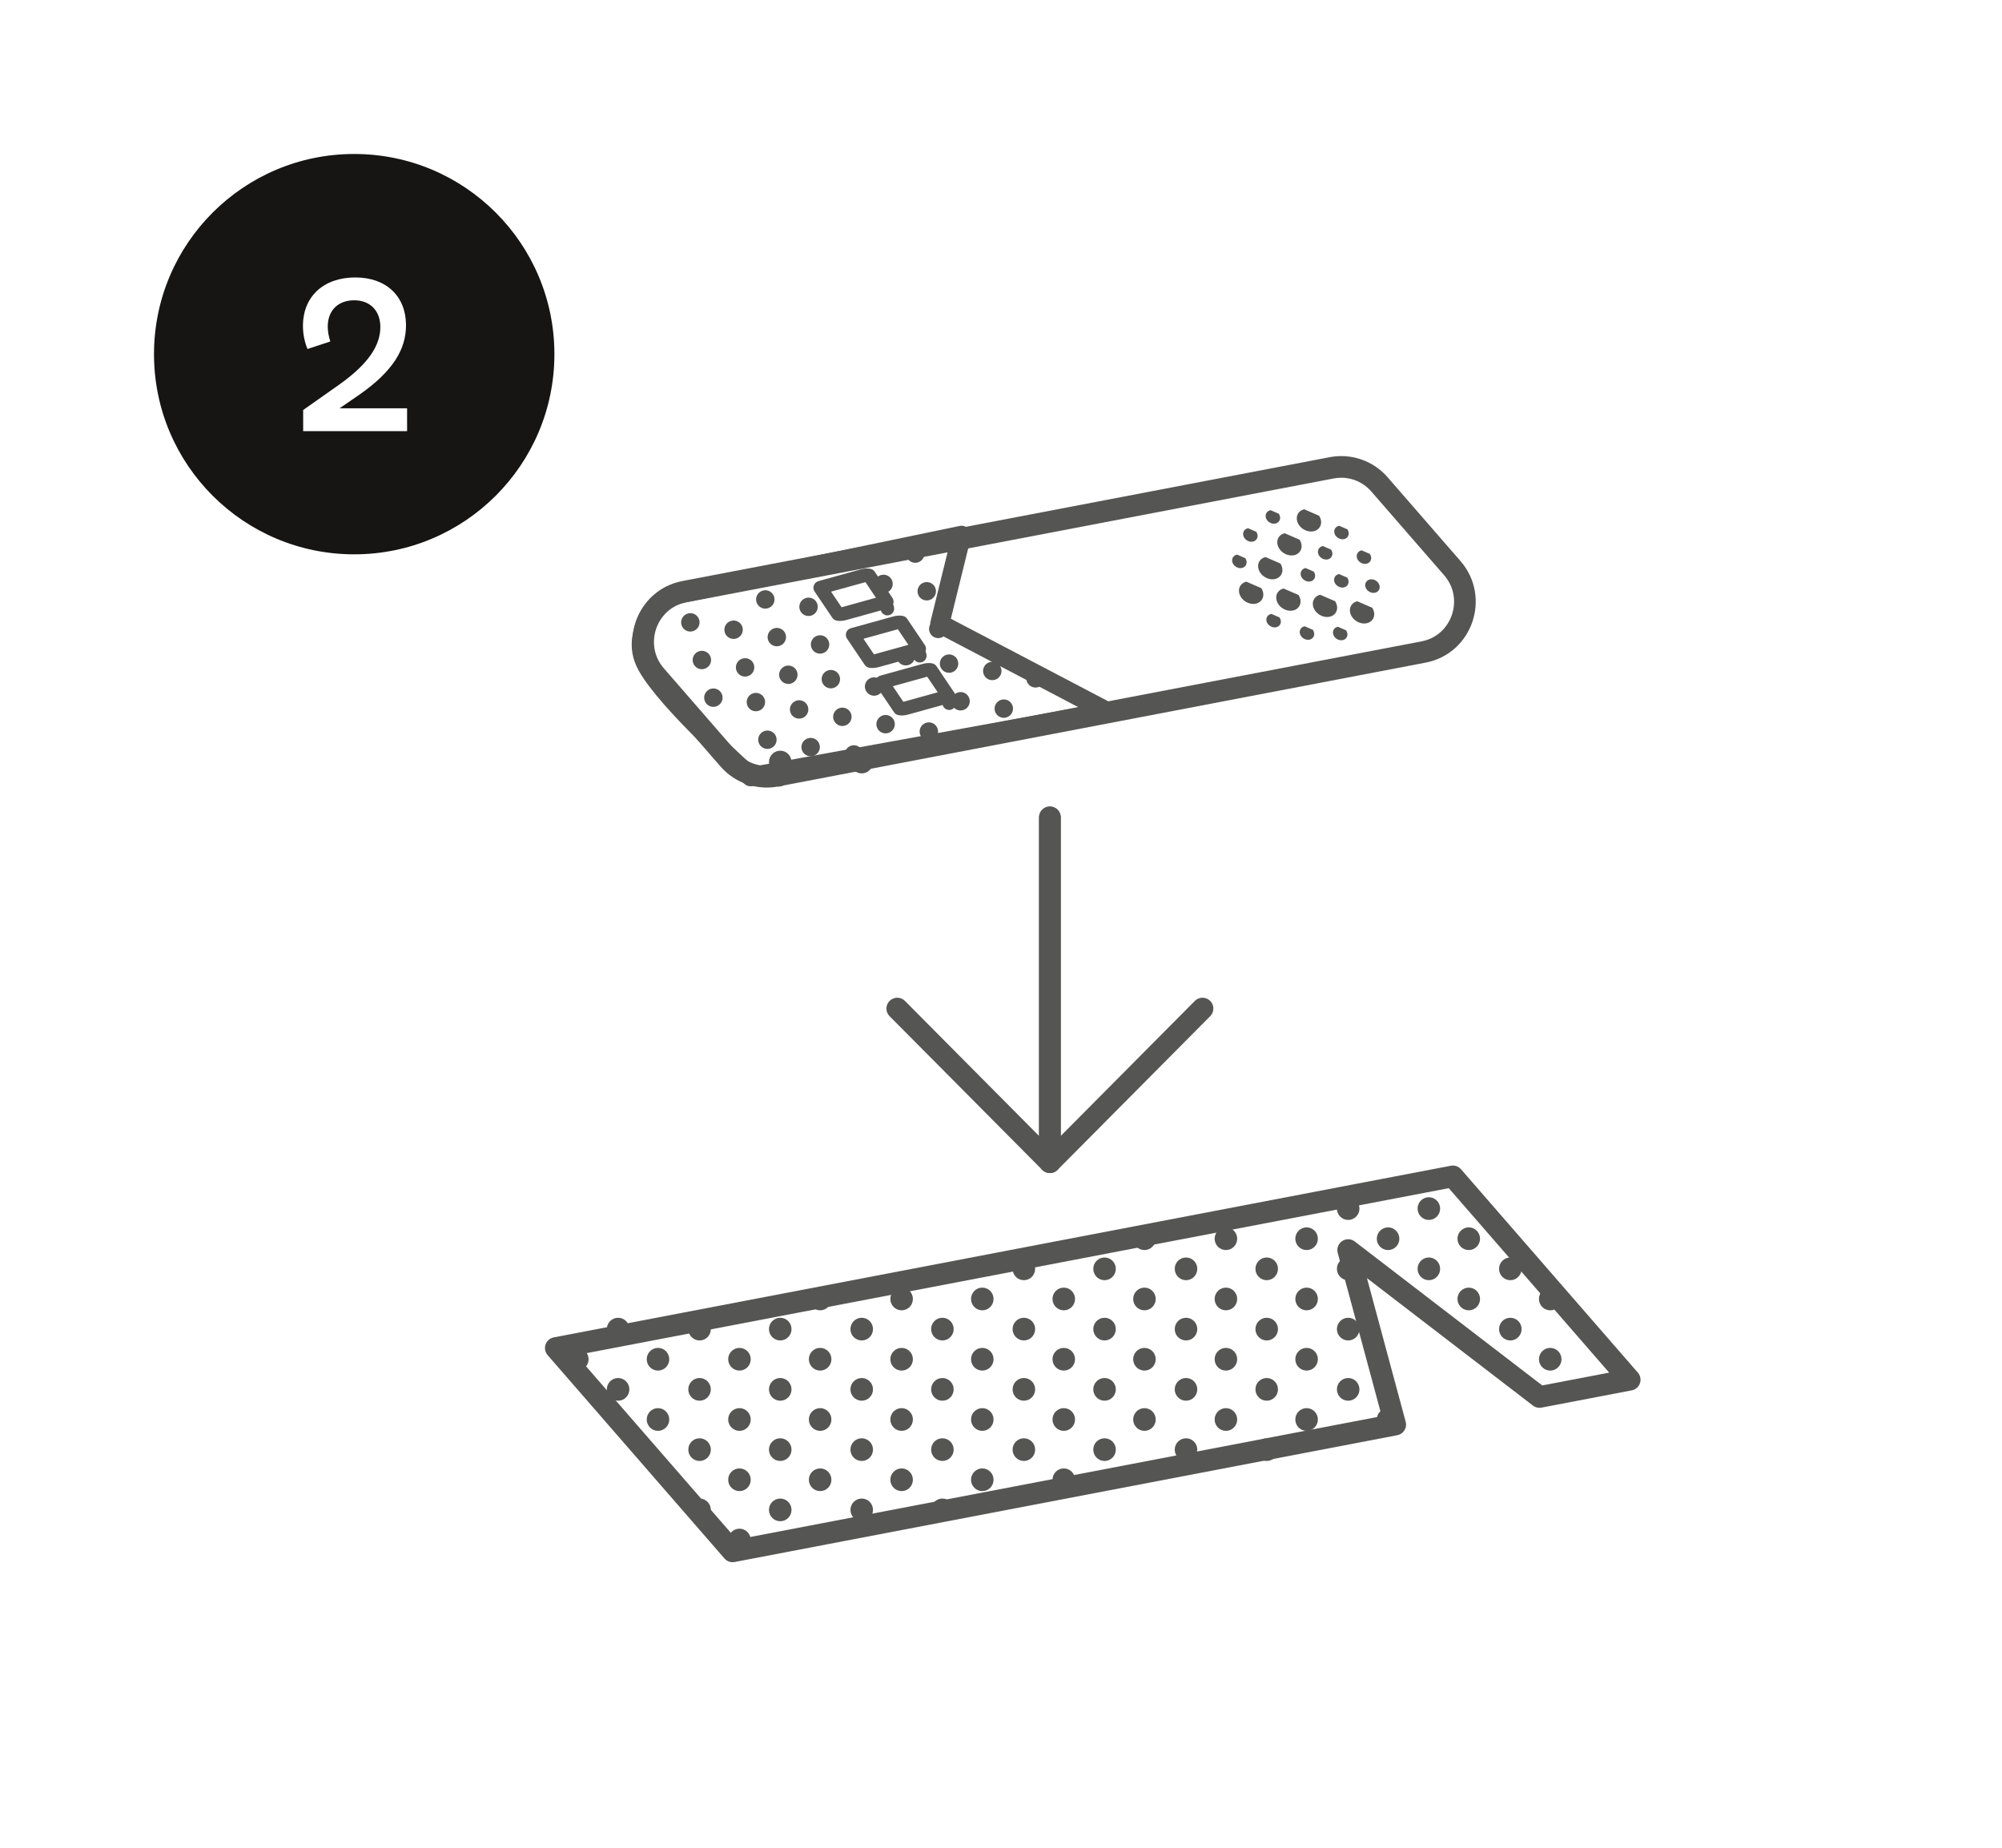 <svg width="130" height="120" viewBox="0 0 130 120" fill="none" xmlns="http://www.w3.org/2000/svg">
<g filter="url(#filter0_b_419_3824)">
<rect width="130" height="120" rx="22" fill="white"/>
</g>
<path fill-rule="evenodd" clip-rule="evenodd" d="M92.442 42.343L50.406 50.386C49.258 50.606 48.081 50.197 47.312 49.312L42.581 43.87C40.902 41.94 41.941 38.904 44.445 38.425L86.48 30.381C87.627 30.162 88.805 30.57 89.574 31.455L94.305 36.897C95.984 38.827 94.945 41.863 92.442 42.343Z" stroke="#555553" stroke-width="1.406"/>
<path fill-rule="evenodd" clip-rule="evenodd" d="M51.397 49.49C51.397 49.897 51.07 50.227 50.665 50.227C50.261 50.227 49.933 49.897 49.933 49.49C49.933 49.083 50.261 48.753 50.665 48.753C51.07 48.753 51.397 49.083 51.397 49.49Z" fill="#555553"/>
<path fill-rule="evenodd" clip-rule="evenodd" d="M56.688 49.49C56.688 49.897 56.36 50.227 55.956 50.227C55.551 50.227 55.224 49.897 55.224 49.49C55.224 49.083 55.551 48.753 55.956 48.753C56.36 48.753 56.688 49.083 56.688 49.49Z" fill="#555553"/>
<path fill-rule="evenodd" clip-rule="evenodd" d="M48.749 50.445C48.749 50.445 43.316 45.638 41.995 43.21C40.675 40.783 43.459 38.706 43.459 38.706L62.44 34.765L61.026 40.506L71.935 46.23L48.749 50.445Z" stroke="#555553" stroke-width="1.241" stroke-linecap="round" stroke-linejoin="round"/>
<path fill-rule="evenodd" clip-rule="evenodd" d="M57.545 38.492C57.229 38.588 56.894 38.411 56.798 38.095C56.701 37.78 56.88 37.446 57.196 37.349C57.512 37.252 57.847 37.43 57.943 37.745C58.04 38.061 57.862 38.395 57.545 38.492Z" fill="#555553"/>
<path fill-rule="evenodd" clip-rule="evenodd" d="M52.678 39.98C52.361 40.077 52.027 39.899 51.93 39.584C51.834 39.268 52.012 38.934 52.328 38.837C52.645 38.74 52.979 38.918 53.076 39.233C53.172 39.549 52.994 39.883 52.678 39.98Z" fill="#555553"/>
<path fill-rule="evenodd" clip-rule="evenodd" d="M53.425 42.425C53.109 42.522 52.774 42.345 52.678 42.029C52.581 41.713 52.76 41.379 53.076 41.282C53.392 41.186 53.727 41.363 53.823 41.679C53.92 41.994 53.742 42.329 53.425 42.425Z" fill="#555553"/>
<path fill-rule="evenodd" clip-rule="evenodd" d="M49.87 39.501C49.554 39.598 49.219 39.421 49.123 39.105C49.026 38.789 49.205 38.455 49.521 38.358C49.837 38.262 50.172 38.439 50.268 38.755C50.365 39.07 50.186 39.405 49.87 39.501Z" fill="#555553"/>
<path fill-rule="evenodd" clip-rule="evenodd" d="M50.618 41.947C50.301 42.043 49.967 41.866 49.87 41.55C49.774 41.235 49.952 40.901 50.268 40.804C50.585 40.707 50.919 40.885 51.016 41.2C51.112 41.516 50.934 41.85 50.618 41.947Z" fill="#555553"/>
<path fill-rule="evenodd" clip-rule="evenodd" d="M51.365 44.392C51.049 44.489 50.714 44.311 50.618 43.996C50.521 43.68 50.7 43.346 51.016 43.249C51.332 43.153 51.667 43.33 51.763 43.645C51.86 43.961 51.682 44.295 51.365 44.392Z" fill="#555553"/>
<path fill-rule="evenodd" clip-rule="evenodd" d="M47.81 41.468C47.494 41.565 47.159 41.387 47.063 41.072C46.966 40.756 47.145 40.422 47.461 40.325C47.777 40.229 48.112 40.406 48.208 40.721C48.305 41.037 48.126 41.371 47.81 41.468Z" fill="#555553"/>
<path fill-rule="evenodd" clip-rule="evenodd" d="M48.558 43.913C48.242 44.01 47.907 43.833 47.81 43.517C47.714 43.202 47.892 42.867 48.208 42.771C48.525 42.674 48.859 42.851 48.956 43.167C49.052 43.483 48.874 43.817 48.558 43.913Z" fill="#555553"/>
<path fill-rule="evenodd" clip-rule="evenodd" d="M45.002 40.989C44.686 41.086 44.352 40.909 44.255 40.593C44.158 40.278 44.337 39.943 44.653 39.847C44.969 39.75 45.304 39.927 45.401 40.243C45.497 40.559 45.319 40.893 45.002 40.989Z" fill="#555553"/>
<path fill-rule="evenodd" clip-rule="evenodd" d="M45.75 43.435C45.434 43.532 45.099 43.354 45.003 43.039C44.906 42.723 45.084 42.389 45.401 42.292C45.717 42.195 46.052 42.373 46.148 42.688C46.245 43.004 46.066 43.338 45.75 43.435Z" fill="#555553"/>
<path fill-rule="evenodd" clip-rule="evenodd" d="M46.498 45.88C46.181 45.977 45.847 45.8 45.75 45.484C45.654 45.168 45.832 44.834 46.148 44.737C46.465 44.641 46.799 44.818 46.896 45.134C46.992 45.449 46.814 45.784 46.498 45.88Z" fill="#555553"/>
<path fill-rule="evenodd" clip-rule="evenodd" d="M59.605 36.525C59.289 36.621 58.954 36.444 58.858 36.129C58.761 35.813 58.94 35.479 59.256 35.382C59.572 35.285 59.907 35.463 60.003 35.778C60.1 36.094 59.922 36.428 59.605 36.525Z" fill="#555553"/>
<path fill-rule="evenodd" clip-rule="evenodd" d="M60.353 38.97C60.037 39.067 59.702 38.89 59.606 38.574C59.509 38.258 59.688 37.924 60.004 37.828C60.32 37.731 60.655 37.908 60.751 38.224C60.848 38.539 60.669 38.874 60.353 38.97Z" fill="#555553"/>
<path fill-rule="evenodd" clip-rule="evenodd" d="M61.101 41.416C60.785 41.512 60.45 41.335 60.353 41.019C60.257 40.704 60.435 40.37 60.751 40.273C61.068 40.176 61.402 40.354 61.499 40.669C61.595 40.985 61.417 41.319 61.101 41.416Z" fill="#555553"/>
<path fill-rule="evenodd" clip-rule="evenodd" d="M61.802 43.669C61.485 43.765 61.151 43.588 61.054 43.272C60.958 42.957 61.136 42.623 61.452 42.526C61.768 42.429 62.103 42.606 62.2 42.922C62.296 43.238 62.118 43.572 61.802 43.669Z" fill="#555553"/>
<path fill-rule="evenodd" clip-rule="evenodd" d="M62.549 46.114C62.233 46.211 61.898 46.033 61.802 45.718C61.705 45.402 61.884 45.068 62.2 44.971C62.516 44.874 62.851 45.052 62.947 45.367C63.044 45.683 62.865 46.017 62.549 46.114Z" fill="#555553"/>
<path fill-rule="evenodd" clip-rule="evenodd" d="M58.994 43.19C58.678 43.287 58.343 43.109 58.246 42.794C58.15 42.478 58.328 42.144 58.645 42.047C58.961 41.95 59.295 42.128 59.392 42.443C59.488 42.759 59.31 43.093 58.994 43.19Z" fill="#555553"/>
<path fill-rule="evenodd" clip-rule="evenodd" d="M60.489 48.081C60.173 48.177 59.838 48 59.742 47.684C59.645 47.369 59.824 47.035 60.14 46.938C60.456 46.841 60.791 47.019 60.887 47.334C60.984 47.65 60.805 47.984 60.489 48.081Z" fill="#555553"/>
<path fill-rule="evenodd" clip-rule="evenodd" d="M56.934 45.157C56.618 45.253 56.283 45.076 56.186 44.76C56.09 44.445 56.268 44.111 56.584 44.014C56.901 43.917 57.235 44.095 57.332 44.41C57.428 44.726 57.25 45.06 56.934 45.157Z" fill="#555553"/>
<path fill-rule="evenodd" clip-rule="evenodd" d="M57.681 47.602C57.365 47.699 57.031 47.522 56.934 47.206C56.837 46.89 57.016 46.556 57.332 46.459C57.648 46.363 57.983 46.54 58.08 46.856C58.176 47.171 57.998 47.505 57.681 47.602Z" fill="#555553"/>
<path fill-rule="evenodd" clip-rule="evenodd" d="M54.126 44.678C53.81 44.775 53.475 44.597 53.379 44.282C53.282 43.966 53.461 43.632 53.777 43.535C54.093 43.439 54.428 43.616 54.524 43.932C54.621 44.247 54.443 44.581 54.126 44.678Z" fill="#555553"/>
<path fill-rule="evenodd" clip-rule="evenodd" d="M54.874 47.123C54.558 47.22 54.223 47.043 54.126 46.727C54.03 46.412 54.208 46.078 54.525 45.981C54.841 45.884 55.175 46.062 55.272 46.377C55.368 46.693 55.19 47.027 54.874 47.123Z" fill="#555553"/>
<path fill-rule="evenodd" clip-rule="evenodd" d="M52.066 46.645C51.75 46.742 51.415 46.564 51.319 46.249C51.222 45.933 51.401 45.599 51.717 45.502C52.033 45.406 52.368 45.583 52.464 45.898C52.561 46.214 52.383 46.548 52.066 46.645Z" fill="#555553"/>
<path fill-rule="evenodd" clip-rule="evenodd" d="M52.814 49.09C52.498 49.187 52.163 49.01 52.066 48.694C51.97 48.379 52.148 48.044 52.465 47.948C52.781 47.851 53.115 48.028 53.212 48.344C53.308 48.66 53.13 48.994 52.814 49.09Z" fill="#555553"/>
<path fill-rule="evenodd" clip-rule="evenodd" d="M49.259 46.166C48.942 46.263 48.608 46.086 48.511 45.77C48.415 45.455 48.593 45.12 48.909 45.024C49.225 44.927 49.56 45.104 49.657 45.42C49.753 45.736 49.575 46.07 49.259 46.166Z" fill="#555553"/>
<path fill-rule="evenodd" clip-rule="evenodd" d="M50.006 48.612C49.69 48.708 49.355 48.531 49.259 48.215C49.162 47.9 49.341 47.566 49.657 47.469C49.973 47.372 50.308 47.55 50.404 47.865C50.501 48.181 50.322 48.515 50.006 48.612Z" fill="#555553"/>
<path fill-rule="evenodd" clip-rule="evenodd" d="M67.417 44.626C67.101 44.722 66.766 44.545 66.669 44.23C66.573 43.914 66.751 43.58 67.067 43.483C67.384 43.386 67.718 43.564 67.815 43.879C67.911 44.195 67.733 44.529 67.417 44.626Z" fill="#555553"/>
<path fill-rule="evenodd" clip-rule="evenodd" d="M64.609 44.147C64.293 44.244 63.958 44.066 63.862 43.751C63.765 43.435 63.944 43.101 64.26 43.004C64.576 42.908 64.911 43.085 65.007 43.401C65.104 43.716 64.925 44.05 64.609 44.147Z" fill="#555553"/>
<path fill-rule="evenodd" clip-rule="evenodd" d="M65.357 46.593C65.041 46.689 64.706 46.512 64.609 46.196C64.513 45.881 64.691 45.547 65.007 45.45C65.324 45.353 65.658 45.531 65.755 45.846C65.851 46.162 65.673 46.496 65.357 46.593Z" fill="#555553"/>
<path fill-rule="evenodd" clip-rule="evenodd" d="M88.728 36.458C88.882 36.409 88.935 36.245 88.847 36.092L88.407 35.901C88.254 35.95 88.201 36.114 88.29 36.267C88.378 36.421 88.575 36.506 88.728 36.458ZM89.398 37.975C89.486 38.127 89.436 38.289 89.285 38.34C89.211 38.364 89.125 38.359 89.042 38.324C88.958 38.289 88.888 38.23 88.844 38.156C88.8 38.082 88.787 38.003 88.808 37.933C88.829 37.863 88.881 37.811 88.955 37.787C89.028 37.762 89.115 37.768 89.198 37.802C89.281 37.837 89.352 37.897 89.396 37.971L89.398 37.975ZM87.387 34.494C87.476 34.647 87.423 34.812 87.269 34.86C87.115 34.908 86.918 34.823 86.83 34.67C86.742 34.517 86.794 34.352 86.948 34.304L87.387 34.494ZM86.328 35.811C86.416 35.965 86.363 36.129 86.21 36.177C86.056 36.225 85.859 36.14 85.771 35.987C85.682 35.834 85.735 35.669 85.889 35.621L86.328 35.811ZM87.26 37.995C87.413 37.947 87.466 37.783 87.378 37.63L86.939 37.439C86.785 37.488 86.732 37.652 86.82 37.805C86.909 37.958 87.106 38.044 87.26 37.995ZM85.205 37.24C85.294 37.393 85.241 37.557 85.087 37.606C84.934 37.654 84.737 37.569 84.648 37.416C84.56 37.262 84.613 37.098 84.766 37.05L85.205 37.24ZM82.815 33.847C82.968 33.799 83.021 33.635 82.933 33.482L82.494 33.291C82.34 33.34 82.287 33.504 82.376 33.657C82.464 33.81 82.661 33.896 82.815 33.847ZM82.98 40.217C83.069 40.37 83.016 40.534 82.862 40.583C82.709 40.631 82.512 40.546 82.423 40.393C82.335 40.239 82.388 40.075 82.541 40.027L82.98 40.217ZM85.029 41.388C85.183 41.339 85.236 41.175 85.147 41.022L84.708 40.832C84.555 40.88 84.502 41.044 84.59 41.198C84.679 41.351 84.876 41.436 85.029 41.388ZM87.304 41.053C87.392 41.206 87.34 41.37 87.186 41.419C87.032 41.467 86.835 41.382 86.747 41.229C86.658 41.075 86.712 40.911 86.865 40.863L87.304 41.053ZM80.639 36.733C80.793 36.684 80.846 36.52 80.758 36.367L80.319 36.177C80.165 36.225 80.112 36.389 80.201 36.543C80.289 36.696 80.486 36.781 80.639 36.733ZM81.471 34.654C81.559 34.807 81.506 34.971 81.353 35.02C81.199 35.068 81.002 34.983 80.913 34.83C80.825 34.676 80.878 34.512 81.032 34.464L81.471 34.654ZM84.05 35.897C84.356 35.801 84.462 35.474 84.285 35.168L83.41 34.789C83.103 34.885 82.998 35.213 83.174 35.518C83.351 35.824 83.743 35.994 84.05 35.897ZM84.216 38.759C84.392 39.064 84.287 39.392 83.981 39.488C83.674 39.585 83.282 39.414 83.105 39.109C82.929 38.803 83.034 38.476 83.341 38.379L84.216 38.759ZM85.317 34.343C85.623 34.246 85.728 33.919 85.552 33.613L84.677 33.234C84.37 33.33 84.265 33.658 84.441 33.963C84.618 34.269 85.01 34.439 85.317 34.343ZM81.798 38.315C81.974 38.62 81.869 38.947 81.562 39.044C81.256 39.141 80.863 38.97 80.687 38.665C80.51 38.359 80.616 38.032 80.922 37.935L81.798 38.315ZM82.804 37.446C83.111 37.349 83.216 37.022 83.04 36.716L82.164 36.337C81.858 36.433 81.752 36.761 81.929 37.066C82.105 37.372 82.498 37.542 82.804 37.446ZM86.593 39.165C86.769 39.47 86.663 39.797 86.357 39.894C86.051 39.991 85.658 39.821 85.482 39.515C85.305 39.209 85.411 38.882 85.717 38.785L86.593 39.165ZM88.765 40.316C89.072 40.219 89.177 39.892 89.001 39.586L88.125 39.207C87.819 39.304 87.713 39.631 87.89 39.937C88.066 40.242 88.459 40.412 88.765 40.316Z" fill="#555553"/>
<path d="M88.847 36.092L88.976 36.017L88.952 35.974L88.906 35.954L88.847 36.092ZM88.407 35.901L88.467 35.764L88.416 35.742L88.362 35.758L88.407 35.901ZM89.285 38.34L89.333 38.482L89.333 38.482L89.285 38.34ZM89.398 37.975L89.528 37.901L89.527 37.898L89.398 37.975ZM89.042 38.324L89.1 38.186L89.099 38.186L89.042 38.324ZM88.844 38.156L88.715 38.232L88.715 38.233L88.844 38.156ZM88.808 37.933L88.665 37.89L88.665 37.89L88.808 37.933ZM88.955 37.787L88.907 37.644L88.907 37.645L88.955 37.787ZM89.198 37.802L89.256 37.664L89.256 37.664L89.198 37.802ZM89.396 37.971L89.267 38.048L89.267 38.048L89.396 37.971ZM87.269 34.86L87.224 34.717L87.224 34.717L87.269 34.86ZM87.387 34.494L87.517 34.419L87.492 34.376L87.447 34.356L87.387 34.494ZM86.948 34.304L87.008 34.166L86.956 34.144L86.903 34.161L86.948 34.304ZM86.21 36.177L86.255 36.32L86.255 36.32L86.21 36.177ZM86.328 35.811L86.458 35.736L86.433 35.693L86.387 35.674L86.328 35.811ZM85.889 35.621L85.948 35.483L85.897 35.461L85.844 35.478L85.889 35.621ZM87.378 37.63L87.507 37.554L87.483 37.511L87.437 37.492L87.378 37.63ZM86.939 37.439L86.998 37.302L86.947 37.279L86.894 37.296L86.939 37.439ZM85.087 37.606L85.132 37.749L85.087 37.606ZM85.205 37.24L85.335 37.165L85.311 37.122L85.265 37.102L85.205 37.24ZM84.766 37.05L84.826 36.912L84.775 36.89L84.721 36.907L84.766 37.05ZM82.933 33.482L83.062 33.407L83.038 33.364L82.992 33.344L82.933 33.482ZM82.815 33.847L82.86 33.99L82.86 33.99L82.815 33.847ZM82.494 33.291L82.553 33.154L82.502 33.132L82.448 33.148L82.494 33.291ZM82.862 40.583L82.817 40.44L82.862 40.583ZM82.98 40.217L83.11 40.142L83.085 40.099L83.04 40.079L82.98 40.217ZM82.541 40.027L82.601 39.889L82.55 39.867L82.496 39.884L82.541 40.027ZM85.147 41.022L85.277 40.947L85.252 40.904L85.207 40.884L85.147 41.022ZM85.029 41.388L85.074 41.531L85.074 41.531L85.029 41.388ZM84.708 40.832L84.768 40.694L84.716 40.672L84.663 40.689L84.708 40.832ZM87.186 41.419L87.141 41.276L87.186 41.419ZM87.304 41.053L87.434 40.978L87.409 40.935L87.364 40.915L87.304 41.053ZM86.865 40.863L86.925 40.725L86.873 40.703L86.82 40.72L86.865 40.863ZM80.758 36.367L80.888 36.292L80.863 36.249L80.817 36.23L80.758 36.367ZM80.639 36.733L80.685 36.876L80.639 36.733ZM80.319 36.177L80.378 36.039L80.327 36.017L80.273 36.034L80.319 36.177ZM81.353 35.02L81.307 34.877L81.307 34.877L81.353 35.02ZM81.471 34.654L81.6 34.579L81.576 34.536L81.53 34.516L81.471 34.654ZM81.032 34.464L81.091 34.326L81.04 34.304L80.987 34.321L81.032 34.464ZM84.285 35.168L84.415 35.093L84.39 35.05L84.345 35.03L84.285 35.168ZM84.05 35.897L84.095 36.041L84.05 35.897ZM83.41 34.789L83.469 34.651L83.418 34.629L83.365 34.646L83.41 34.789ZM83.174 35.518L83.304 35.443L83.304 35.443L83.174 35.518ZM83.981 39.488L83.935 39.345L83.981 39.488ZM84.216 38.759L84.346 38.684L84.321 38.641L84.276 38.621L84.216 38.759ZM83.341 38.379L83.4 38.242L83.349 38.22L83.295 38.236L83.341 38.379ZM85.552 33.613L85.682 33.538L85.657 33.495L85.612 33.475L85.552 33.613ZM85.317 34.343L85.362 34.486L85.317 34.343ZM84.677 33.234L84.736 33.096L84.685 33.074L84.631 33.091L84.677 33.234ZM81.562 39.044L81.608 39.187L81.608 39.187L81.562 39.044ZM81.798 38.315L81.928 38.239L81.903 38.197L81.857 38.177L81.798 38.315ZM80.922 37.935L80.982 37.798L80.93 37.775L80.877 37.792L80.922 37.935ZM83.04 36.716L83.17 36.641L83.145 36.598L83.099 36.578L83.04 36.716ZM82.804 37.446L82.849 37.589L82.804 37.446ZM82.164 36.337L82.224 36.199L82.172 36.177L82.119 36.194L82.164 36.337ZM86.357 39.894L86.402 40.037L86.357 39.894ZM86.593 39.165L86.722 39.09L86.698 39.047L86.652 39.027L86.593 39.165ZM85.717 38.785L85.777 38.648L85.725 38.626L85.672 38.642L85.717 38.785ZM89.001 39.586L89.131 39.511L89.106 39.468L89.06 39.449L89.001 39.586ZM88.765 40.316L88.81 40.459L88.81 40.459L88.765 40.316ZM88.125 39.207L88.185 39.07L88.133 39.047L88.08 39.064L88.125 39.207ZM88.717 36.167C88.743 36.212 88.742 36.248 88.736 36.268C88.73 36.286 88.716 36.304 88.683 36.314L88.774 36.6C88.895 36.562 88.984 36.474 89.021 36.36C89.057 36.248 89.039 36.124 88.976 36.017L88.717 36.167ZM88.348 36.039L88.787 36.229L88.906 35.954L88.467 35.764L88.348 36.039ZM88.419 36.192C88.393 36.147 88.394 36.111 88.4 36.091C88.406 36.073 88.42 36.055 88.453 36.045L88.362 35.758C88.241 35.797 88.152 35.885 88.115 35.999C88.079 36.111 88.097 36.234 88.16 36.342L88.419 36.192ZM88.683 36.314C88.606 36.339 88.478 36.293 88.419 36.192L88.16 36.342C88.278 36.548 88.544 36.673 88.774 36.6L88.683 36.314ZM89.333 38.482C89.452 38.442 89.539 38.353 89.574 38.24C89.609 38.128 89.59 38.007 89.528 37.901L89.269 38.05C89.294 38.095 89.294 38.13 89.288 38.151C89.282 38.169 89.268 38.187 89.237 38.197L89.333 38.482ZM88.984 38.462C89.095 38.509 89.219 38.52 89.333 38.482L89.237 38.197C89.204 38.209 89.155 38.209 89.1 38.186L88.984 38.462ZM88.715 38.233C88.777 38.335 88.873 38.416 88.984 38.462L89.099 38.186C89.044 38.163 89 38.124 88.973 38.079L88.715 38.233ZM88.665 37.89C88.629 38.008 88.654 38.13 88.715 38.232L88.973 38.079C88.946 38.034 88.945 37.998 88.952 37.976L88.665 37.89ZM88.907 37.645C88.791 37.684 88.701 37.77 88.665 37.89L88.952 37.976C88.958 37.957 88.972 37.939 89.003 37.929L88.907 37.645ZM89.256 37.664C89.145 37.618 89.021 37.607 88.907 37.644L89.002 37.929C89.036 37.918 89.085 37.918 89.14 37.941L89.256 37.664ZM89.525 37.894C89.463 37.791 89.367 37.711 89.256 37.664L89.14 37.941C89.196 37.964 89.24 38.003 89.267 38.048L89.525 37.894ZM89.527 37.898L89.524 37.894L89.267 38.048L89.27 38.053L89.527 37.898ZM87.314 35.003C87.436 34.965 87.525 34.877 87.562 34.763C87.598 34.65 87.579 34.527 87.517 34.419L87.257 34.569C87.283 34.615 87.283 34.65 87.276 34.67C87.27 34.688 87.256 34.707 87.224 34.717L87.314 35.003ZM86.7 34.745C86.819 34.95 87.085 35.075 87.314 35.003L87.224 34.717C87.147 34.741 87.018 34.696 86.96 34.595L86.7 34.745ZM86.903 34.161C86.782 34.199 86.692 34.287 86.656 34.402C86.619 34.514 86.638 34.637 86.7 34.745L86.96 34.595C86.934 34.549 86.934 34.514 86.941 34.494C86.947 34.475 86.961 34.457 86.993 34.447L86.903 34.161ZM87.447 34.356L87.008 34.166L86.888 34.442L87.328 34.632L87.447 34.356ZM86.255 36.32C86.376 36.282 86.465 36.194 86.502 36.08C86.539 35.967 86.52 35.844 86.458 35.736L86.198 35.886C86.224 35.932 86.223 35.967 86.217 35.987C86.211 36.006 86.197 36.024 86.165 36.034L86.255 36.32ZM85.641 36.062C85.76 36.267 86.025 36.392 86.255 36.32L86.165 36.034C86.087 36.058 85.959 36.013 85.901 35.912L85.641 36.062ZM85.844 35.478C85.722 35.516 85.633 35.604 85.596 35.719C85.56 35.831 85.579 35.954 85.641 36.062L85.901 35.912C85.874 35.867 85.875 35.831 85.882 35.811C85.888 35.793 85.902 35.774 85.934 35.764L85.844 35.478ZM86.387 35.674L85.948 35.483L85.829 35.759L86.268 35.949L86.387 35.674ZM87.248 37.705C87.274 37.75 87.273 37.785 87.267 37.806C87.261 37.824 87.247 37.842 87.214 37.852L87.305 38.138C87.426 38.1 87.515 38.012 87.552 37.898C87.588 37.785 87.57 37.662 87.507 37.554L87.248 37.705ZM86.879 37.577L87.318 37.767L87.437 37.492L86.998 37.302L86.879 37.577ZM86.95 37.73C86.924 37.685 86.925 37.649 86.931 37.629C86.937 37.611 86.951 37.593 86.984 37.582L86.894 37.296C86.772 37.334 86.683 37.423 86.646 37.537C86.61 37.649 86.628 37.772 86.691 37.88L86.95 37.73ZM87.214 37.852C87.137 37.877 87.009 37.831 86.95 37.73L86.691 37.88C86.809 38.086 87.075 38.211 87.305 38.138L87.214 37.852ZM85.132 37.749C85.254 37.711 85.343 37.622 85.38 37.508C85.416 37.396 85.398 37.273 85.335 37.165L85.076 37.315C85.102 37.36 85.101 37.396 85.094 37.416C85.088 37.434 85.075 37.452 85.042 37.463L85.132 37.749ZM84.518 37.49C84.637 37.696 84.903 37.821 85.132 37.749L85.042 37.463C84.965 37.487 84.837 37.441 84.778 37.34L84.518 37.49ZM84.721 36.907C84.6 36.945 84.511 37.033 84.474 37.147C84.438 37.26 84.456 37.383 84.518 37.49L84.778 37.34C84.752 37.295 84.753 37.26 84.759 37.239C84.765 37.221 84.779 37.203 84.811 37.193L84.721 36.907ZM85.265 37.102L84.826 36.912L84.707 37.187L85.146 37.377L85.265 37.102ZM82.803 33.557C82.829 33.602 82.828 33.638 82.822 33.658C82.816 33.676 82.802 33.694 82.769 33.704L82.86 33.99C82.981 33.952 83.07 33.864 83.107 33.75C83.143 33.638 83.125 33.514 83.062 33.407L82.803 33.557ZM82.434 33.429L82.873 33.619L82.992 33.344L82.553 33.154L82.434 33.429ZM82.505 33.582C82.479 33.537 82.48 33.501 82.487 33.481C82.493 33.463 82.507 33.445 82.539 33.434L82.448 33.148C82.327 33.187 82.238 33.275 82.201 33.389C82.165 33.501 82.183 33.624 82.246 33.732L82.505 33.582ZM82.769 33.704C82.692 33.729 82.564 33.683 82.505 33.582L82.246 33.732C82.364 33.938 82.63 34.063 82.86 33.99L82.769 33.704ZM82.907 40.726C83.029 40.688 83.118 40.6 83.155 40.485C83.191 40.373 83.172 40.25 83.11 40.142L82.85 40.292C82.877 40.337 82.876 40.373 82.869 40.393C82.864 40.411 82.85 40.43 82.817 40.44L82.907 40.726ZM82.293 40.468C82.412 40.673 82.678 40.798 82.907 40.726L82.817 40.44C82.74 40.464 82.612 40.419 82.553 40.318L82.293 40.468ZM82.496 39.884C82.375 39.922 82.286 40.01 82.249 40.124C82.213 40.237 82.231 40.36 82.293 40.468L82.553 40.318C82.527 40.272 82.528 40.237 82.534 40.217C82.54 40.198 82.554 40.18 82.587 40.17L82.496 39.884ZM83.04 40.079L82.601 39.889L82.482 40.165L82.921 40.355L83.04 40.079ZM85.017 41.097C85.043 41.142 85.043 41.178 85.036 41.198C85.03 41.216 85.016 41.234 84.984 41.245L85.074 41.531C85.195 41.493 85.285 41.404 85.322 41.29C85.358 41.178 85.339 41.055 85.277 40.947L85.017 41.097ZM84.649 40.969L85.088 41.16L85.207 40.884L84.768 40.694L84.649 40.969ZM84.72 41.123C84.694 41.077 84.695 41.042 84.701 41.022C84.707 41.003 84.721 40.985 84.753 40.975L84.663 40.689C84.542 40.727 84.453 40.815 84.416 40.929C84.379 41.042 84.398 41.165 84.46 41.273L84.72 41.123ZM84.984 41.245C84.907 41.269 84.778 41.224 84.72 41.123L84.46 41.273C84.579 41.478 84.845 41.603 85.074 41.531L84.984 41.245ZM87.231 41.562C87.352 41.524 87.442 41.436 87.478 41.321C87.515 41.209 87.496 41.086 87.434 40.978L87.174 41.128C87.2 41.173 87.2 41.209 87.193 41.229C87.187 41.247 87.173 41.266 87.141 41.276L87.231 41.562ZM86.617 41.304C86.736 41.509 87.001 41.634 87.231 41.562L87.141 41.276C87.063 41.3 86.935 41.255 86.877 41.154L86.617 41.304ZM86.82 40.72C86.699 40.758 86.609 40.846 86.573 40.96C86.536 41.073 86.555 41.196 86.617 41.304L86.877 41.154C86.851 41.108 86.851 41.073 86.858 41.053C86.864 41.034 86.878 41.016 86.91 41.006L86.82 40.72ZM87.364 40.915L86.925 40.725L86.805 41.001L87.244 41.191L87.364 40.915ZM80.628 36.442C80.654 36.487 80.653 36.523 80.647 36.543C80.641 36.562 80.627 36.58 80.594 36.59L80.685 36.876C80.806 36.838 80.895 36.75 80.932 36.635C80.968 36.523 80.95 36.4 80.888 36.292L80.628 36.442ZM80.259 36.315L80.698 36.505L80.817 36.23L80.378 36.039L80.259 36.315ZM80.33 36.468C80.304 36.422 80.305 36.387 80.311 36.367C80.317 36.348 80.331 36.33 80.364 36.32L80.273 36.034C80.152 36.072 80.063 36.16 80.026 36.275C79.99 36.387 80.008 36.51 80.071 36.618L80.33 36.468ZM80.594 36.59C80.517 36.614 80.389 36.569 80.33 36.468L80.071 36.618C80.189 36.823 80.455 36.948 80.685 36.876L80.594 36.59ZM81.398 35.163C81.519 35.124 81.608 35.036 81.645 34.922C81.681 34.81 81.663 34.687 81.6 34.579L81.341 34.729C81.367 34.774 81.366 34.81 81.36 34.83C81.354 34.848 81.34 34.867 81.307 34.877L81.398 35.163ZM80.784 34.905C80.902 35.11 81.168 35.235 81.398 35.163L81.307 34.877C81.23 34.901 81.102 34.855 81.043 34.755L80.784 34.905ZM80.987 34.321C80.865 34.359 80.776 34.447 80.739 34.561C80.703 34.674 80.721 34.797 80.784 34.905L81.043 34.755C81.017 34.709 81.018 34.674 81.025 34.653C81.03 34.635 81.044 34.617 81.077 34.607L80.987 34.321ZM81.53 34.516L81.091 34.326L80.972 34.601L81.411 34.792L81.53 34.516ZM84.155 35.243C84.225 35.365 84.233 35.479 84.206 35.565C84.178 35.649 84.113 35.72 84.004 35.754L84.095 36.041C84.292 35.978 84.433 35.837 84.491 35.657C84.549 35.479 84.521 35.277 84.415 35.093L84.155 35.243ZM83.35 34.926L84.225 35.306L84.345 35.03L83.469 34.651L83.35 34.926ZM83.304 35.443C83.234 35.322 83.226 35.207 83.254 35.121C83.281 35.037 83.346 34.966 83.455 34.932L83.365 34.646C83.167 34.708 83.026 34.849 82.968 35.029C82.911 35.207 82.938 35.409 83.044 35.593L83.304 35.443ZM84.004 35.754C83.774 35.827 83.45 35.697 83.304 35.443L83.044 35.593C83.251 35.951 83.712 36.161 84.095 36.041L84.004 35.754ZM84.026 39.631C84.223 39.569 84.364 39.428 84.422 39.248C84.48 39.07 84.452 38.868 84.346 38.684L84.086 38.834C84.156 38.955 84.164 39.07 84.136 39.156C84.109 39.24 84.044 39.311 83.935 39.345L84.026 39.631ZM82.975 39.184C83.182 39.542 83.643 39.752 84.026 39.631L83.935 39.345C83.705 39.418 83.381 39.287 83.235 39.034L82.975 39.184ZM83.295 38.236C83.098 38.299 82.957 38.44 82.899 38.62C82.842 38.798 82.869 39 82.975 39.184L83.235 39.034C83.165 38.912 83.157 38.798 83.185 38.712C83.212 38.628 83.277 38.557 83.386 38.523L83.295 38.236ZM84.276 38.621L83.4 38.242L83.281 38.517L84.156 38.896L84.276 38.621ZM85.422 33.688C85.492 33.809 85.5 33.924 85.473 34.01C85.445 34.094 85.38 34.165 85.272 34.199L85.362 34.486C85.559 34.423 85.7 34.282 85.758 34.102C85.816 33.924 85.788 33.722 85.682 33.538L85.422 33.688ZM84.617 33.371L85.492 33.751L85.612 33.475L84.736 33.096L84.617 33.371ZM84.571 33.888C84.501 33.767 84.493 33.652 84.521 33.566C84.548 33.482 84.613 33.411 84.722 33.377L84.631 33.091C84.434 33.153 84.293 33.294 84.235 33.474C84.178 33.652 84.205 33.854 84.311 34.038L84.571 33.888ZM85.272 34.199C85.041 34.272 84.717 34.142 84.571 33.888L84.311 34.038C84.518 34.396 84.979 34.606 85.362 34.486L85.272 34.199ZM81.608 39.187C81.805 39.125 81.946 38.984 82.004 38.804C82.061 38.626 82.034 38.423 81.928 38.239L81.668 38.389C81.738 38.511 81.746 38.625 81.718 38.712C81.691 38.795 81.626 38.867 81.517 38.901L81.608 39.187ZM80.557 38.74C80.764 39.098 81.225 39.307 81.608 39.187L81.517 38.901C81.287 38.973 80.963 38.843 80.817 38.59L80.557 38.74ZM80.877 37.792C80.68 37.855 80.539 37.995 80.481 38.176C80.423 38.354 80.451 38.556 80.557 38.74L80.817 38.59C80.747 38.468 80.739 38.354 80.766 38.268C80.793 38.184 80.859 38.113 80.967 38.078L80.877 37.792ZM81.857 38.177L80.982 37.798L80.863 38.073L81.738 38.452L81.857 38.177ZM82.91 36.791C82.98 36.913 82.988 37.027 82.96 37.113C82.933 37.197 82.868 37.268 82.759 37.302L82.849 37.589C83.047 37.526 83.188 37.385 83.246 37.205C83.303 37.027 83.276 36.825 83.17 36.641L82.91 36.791ZM82.105 36.474L82.98 36.854L83.099 36.578L82.224 36.199L82.105 36.474ZM82.059 36.991C81.989 36.87 81.981 36.755 82.008 36.669C82.035 36.585 82.101 36.514 82.209 36.48L82.119 36.194C81.921 36.256 81.781 36.397 81.723 36.577C81.665 36.755 81.693 36.957 81.799 37.141L82.059 36.991ZM82.759 37.302C82.529 37.375 82.205 37.245 82.059 36.991L81.799 37.141C82.006 37.499 82.467 37.709 82.849 37.589L82.759 37.302ZM86.402 40.037C86.6 39.975 86.74 39.834 86.799 39.654C86.856 39.476 86.829 39.274 86.722 39.09L86.463 39.24C86.533 39.361 86.541 39.476 86.513 39.562C86.486 39.646 86.421 39.717 86.312 39.751L86.402 40.037ZM85.352 39.59C85.558 39.948 86.02 40.158 86.402 40.037L86.312 39.751C86.082 39.824 85.758 39.693 85.612 39.44L85.352 39.59ZM85.672 38.642C85.474 38.705 85.334 38.846 85.276 39.026C85.218 39.204 85.246 39.406 85.352 39.59L85.612 39.44C85.541 39.318 85.533 39.204 85.561 39.118C85.588 39.034 85.653 38.963 85.762 38.928L85.672 38.642ZM86.652 39.027L85.777 38.648L85.657 38.923L86.533 39.302L86.652 39.027ZM88.871 39.661C88.941 39.783 88.949 39.897 88.921 39.983C88.894 40.068 88.829 40.139 88.72 40.173L88.81 40.459C89.008 40.397 89.149 40.256 89.207 40.076C89.264 39.898 89.237 39.696 89.131 39.511L88.871 39.661ZM88.066 39.345L88.941 39.724L89.06 39.449L88.185 39.07L88.066 39.345ZM88.02 39.862C87.95 39.74 87.942 39.626 87.969 39.54C87.996 39.456 88.062 39.385 88.17 39.35L88.08 39.064C87.883 39.127 87.742 39.267 87.684 39.448C87.626 39.626 87.654 39.828 87.76 40.012L88.02 39.862ZM88.72 40.173C88.49 40.245 88.166 40.115 88.02 39.862L87.76 40.012C87.967 40.37 88.428 40.58 88.81 40.459L88.72 40.173Z" fill="#555553"/>
<path fill-rule="evenodd" clip-rule="evenodd" d="M55.621 49.569C55.305 49.666 54.971 49.488 54.874 49.173C54.778 48.857 54.956 48.523 55.272 48.426C55.588 48.33 55.923 48.507 56.02 48.822C56.116 49.138 55.938 49.472 55.621 49.569Z" fill="#555553"/>
<path fill-rule="evenodd" clip-rule="evenodd" d="M50.754 51.057C50.438 51.154 50.103 50.977 50.006 50.661C49.91 50.345 50.088 50.011 50.404 49.914C50.721 49.818 51.055 49.995 51.152 50.311C51.248 50.626 51.07 50.961 50.754 51.057Z" fill="#555553"/>
<path d="M56.383 37.364C56.405 37.367 56.422 37.37 56.435 37.373L57.585 39.077C57.562 39.086 57.535 39.094 57.506 39.102L57.623 39.526L57.506 39.102L54.825 39.846C54.689 39.883 54.557 39.891 54.462 39.881C54.44 39.878 54.423 39.875 54.41 39.872L53.26 38.168C53.284 38.159 53.31 38.15 53.339 38.142L56.02 37.399C56.156 37.361 56.288 37.353 56.383 37.364Z" stroke="#555553" stroke-width="0.88" stroke-linecap="round" stroke-linejoin="round"/>
<path d="M60.394 43.504C60.416 43.507 60.434 43.51 60.447 43.513L61.596 45.218C61.573 45.226 61.546 45.235 61.517 45.243L61.635 45.667L61.517 45.243L58.837 45.986C58.701 46.024 58.569 46.032 58.474 46.021C58.451 46.019 58.434 46.015 58.421 46.012L57.272 44.308C57.295 44.299 57.321 44.291 57.351 44.283L60.031 43.54C60.167 43.502 60.299 43.494 60.394 43.504Z" stroke="#555553" stroke-width="0.88" stroke-linecap="round" stroke-linejoin="round"/>
<path d="M58.488 40.423C58.51 40.425 58.528 40.429 58.541 40.432L59.69 42.136C59.667 42.145 59.64 42.153 59.611 42.161L59.728 42.585L59.611 42.161L56.93 42.904C56.795 42.942 56.662 42.95 56.568 42.939C56.545 42.937 56.528 42.934 56.515 42.931L55.365 41.226C55.389 41.218 55.415 41.209 55.445 41.201L58.125 40.458C58.261 40.42 58.393 40.412 58.488 40.423Z" stroke="#555553" stroke-width="0.88" stroke-linecap="round" stroke-linejoin="round"/>
<path fill-rule="evenodd" clip-rule="evenodd" d="M105.824 89.605L99.969 90.725L87.544 81.184L90.599 92.518L47.573 100.752L36.09 87.545L94.341 76.398L105.824 89.605Z" stroke="#555553" stroke-width="1.406" stroke-linecap="round" stroke-linejoin="round"/>
<path d="M68.175 53.082V75.479L58.264 65.499" stroke="#555553" stroke-width="1.406" stroke-linecap="round" stroke-linejoin="round"/>
<path d="M68.175 53.082V75.479L78.086 65.499" stroke="#555553" stroke-width="1.406" stroke-linecap="round" stroke-linejoin="round"/>
<path fill-rule="evenodd" clip-rule="evenodd" d="M40.868 86.317C40.868 86.724 40.54 87.054 40.136 87.054C39.732 87.054 39.404 86.724 39.404 86.317C39.404 85.91 39.732 85.58 40.136 85.58C40.54 85.58 40.868 85.91 40.868 86.317Z" fill="#555553"/>
<path fill-rule="evenodd" clip-rule="evenodd" d="M43.459 88.274C43.459 88.681 43.131 89.011 42.727 89.011C42.323 89.011 41.995 88.681 41.995 88.274C41.995 87.867 42.323 87.537 42.727 87.537C43.131 87.537 43.459 87.867 43.459 88.274Z" fill="#555553"/>
<path fill-rule="evenodd" clip-rule="evenodd" d="M46.158 86.317C46.158 86.724 45.831 87.054 45.426 87.054C45.022 87.054 44.695 86.724 44.695 86.317C44.695 85.91 45.022 85.58 45.426 85.58C45.831 85.58 46.158 85.91 46.158 86.317Z" fill="#555553"/>
<path fill-rule="evenodd" clip-rule="evenodd" d="M48.749 88.274C48.749 88.681 48.422 89.011 48.017 89.011C47.613 89.011 47.285 88.681 47.285 88.274C47.285 87.867 47.613 87.537 48.017 87.537C48.422 87.537 48.749 87.867 48.749 88.274Z" fill="#555553"/>
<path fill-rule="evenodd" clip-rule="evenodd" d="M38.22 88.274C38.22 88.681 37.892 89.011 37.488 89.011C37.084 89.011 36.756 88.681 36.756 88.274C36.756 87.867 37.084 87.537 37.488 87.537C37.892 87.537 38.22 87.867 38.22 88.274Z" fill="#555553"/>
<path fill-rule="evenodd" clip-rule="evenodd" d="M40.868 90.231C40.868 90.638 40.54 90.968 40.136 90.968C39.732 90.968 39.404 90.638 39.404 90.231C39.404 89.824 39.732 89.493 40.136 89.493C40.54 89.493 40.868 89.824 40.868 90.231Z" fill="#555553"/>
<path fill-rule="evenodd" clip-rule="evenodd" d="M43.459 92.187C43.459 92.594 43.131 92.925 42.727 92.925C42.323 92.925 41.995 92.594 41.995 92.187C41.995 91.78 42.323 91.45 42.727 91.45C43.131 91.45 43.459 91.78 43.459 92.187Z" fill="#555553"/>
<path fill-rule="evenodd" clip-rule="evenodd" d="M46.158 90.231C46.158 90.638 45.831 90.968 45.426 90.968C45.022 90.968 44.695 90.638 44.695 90.231C44.695 89.824 45.022 89.493 45.426 89.493C45.831 89.493 46.158 89.824 46.158 90.231Z" fill="#555553"/>
<path fill-rule="evenodd" clip-rule="evenodd" d="M46.158 94.144C46.158 94.551 45.831 94.881 45.426 94.881C45.022 94.881 44.695 94.551 44.695 94.144C44.695 93.737 45.022 93.407 45.426 93.407C45.831 93.407 46.158 93.737 46.158 94.144Z" fill="#555553"/>
<path fill-rule="evenodd" clip-rule="evenodd" d="M46.158 98.058C46.158 98.465 45.831 98.795 45.426 98.795C45.022 98.795 44.695 98.465 44.695 98.058C44.695 97.651 45.022 97.321 45.426 97.321C45.831 97.321 46.158 97.651 46.158 98.058Z" fill="#555553"/>
<path fill-rule="evenodd" clip-rule="evenodd" d="M48.749 92.187C48.749 92.594 48.422 92.925 48.017 92.925C47.613 92.925 47.285 92.594 47.285 92.187C47.285 91.78 47.613 91.45 48.017 91.45C48.422 91.45 48.749 91.78 48.749 92.187Z" fill="#555553"/>
<path fill-rule="evenodd" clip-rule="evenodd" d="M48.749 96.101C48.749 96.508 48.422 96.838 48.017 96.838C47.613 96.838 47.285 96.508 47.285 96.101C47.285 95.694 47.613 95.364 48.017 95.364C48.422 95.364 48.749 95.694 48.749 96.101Z" fill="#555553"/>
<path fill-rule="evenodd" clip-rule="evenodd" d="M48.749 100.015C48.749 100.422 48.422 100.752 48.017 100.752C47.613 100.752 47.285 100.422 47.285 100.015C47.285 99.608 47.613 99.278 48.017 99.278C48.422 99.278 48.749 99.608 48.749 100.015Z" fill="#555553"/>
<path fill-rule="evenodd" clip-rule="evenodd" d="M61.927 86.317C61.927 86.724 61.599 87.054 61.195 87.054C60.79 87.054 60.463 86.724 60.463 86.317C60.463 85.91 60.79 85.58 61.195 85.58C61.599 85.58 61.927 85.91 61.927 86.317Z" fill="#555553"/>
<path fill-rule="evenodd" clip-rule="evenodd" d="M64.517 84.36C64.517 84.767 64.19 85.097 63.786 85.097C63.381 85.097 63.054 84.767 63.054 84.36C63.054 83.953 63.381 83.623 63.786 83.623C64.19 83.623 64.517 83.953 64.517 84.36Z" fill="#555553"/>
<path fill-rule="evenodd" clip-rule="evenodd" d="M64.517 88.274C64.517 88.681 64.19 89.011 63.786 89.011C63.381 89.011 63.054 88.681 63.054 88.274C63.054 87.867 63.381 87.537 63.786 87.537C64.19 87.537 64.517 87.867 64.517 88.274Z" fill="#555553"/>
<path fill-rule="evenodd" clip-rule="evenodd" d="M67.217 82.403C67.217 82.81 66.889 83.141 66.485 83.141C66.081 83.141 65.753 82.81 65.753 82.403C65.753 81.996 66.081 81.666 66.485 81.666C66.889 81.666 67.217 81.996 67.217 82.403Z" fill="#555553"/>
<path fill-rule="evenodd" clip-rule="evenodd" d="M67.217 86.317C67.217 86.724 66.889 87.054 66.485 87.054C66.081 87.054 65.753 86.724 65.753 86.317C65.753 85.91 66.081 85.58 66.485 85.58C66.889 85.58 67.217 85.91 67.217 86.317Z" fill="#555553"/>
<path fill-rule="evenodd" clip-rule="evenodd" d="M69.808 84.36C69.808 84.767 69.48 85.097 69.076 85.097C68.672 85.097 68.344 84.767 68.344 84.36C68.344 83.953 68.672 83.623 69.076 83.623C69.48 83.623 69.808 83.953 69.808 84.36Z" fill="#555553"/>
<path fill-rule="evenodd" clip-rule="evenodd" d="M69.808 88.274C69.808 88.681 69.48 89.011 69.076 89.011C68.672 89.011 68.344 88.681 68.344 88.274C68.344 87.867 68.672 87.537 69.076 87.537C69.48 87.537 69.808 87.867 69.808 88.274Z" fill="#555553"/>
<path fill-rule="evenodd" clip-rule="evenodd" d="M51.397 86.317C51.397 86.724 51.07 87.054 50.665 87.054C50.261 87.054 49.933 86.724 49.933 86.317C49.933 85.91 50.261 85.58 50.665 85.58C51.07 85.58 51.397 85.91 51.397 86.317Z" fill="#555553"/>
<path fill-rule="evenodd" clip-rule="evenodd" d="M53.988 84.36C53.988 84.767 53.661 85.097 53.256 85.097C52.852 85.097 52.524 84.767 52.524 84.36C52.524 83.953 52.852 83.623 53.256 83.623C53.661 83.623 53.988 83.953 53.988 84.36Z" fill="#555553"/>
<path fill-rule="evenodd" clip-rule="evenodd" d="M53.988 88.274C53.988 88.681 53.661 89.011 53.256 89.011C52.852 89.011 52.524 88.681 52.524 88.274C52.524 87.867 52.852 87.537 53.256 87.537C53.661 87.537 53.988 87.867 53.988 88.274Z" fill="#555553"/>
<path fill-rule="evenodd" clip-rule="evenodd" d="M56.688 86.317C56.688 86.724 56.36 87.054 55.956 87.054C55.551 87.054 55.224 86.724 55.224 86.317C55.224 85.91 55.551 85.58 55.956 85.58C56.36 85.58 56.688 85.91 56.688 86.317Z" fill="#555553"/>
<path fill-rule="evenodd" clip-rule="evenodd" d="M59.279 84.36C59.279 84.767 58.951 85.097 58.547 85.097C58.142 85.097 57.815 84.767 57.815 84.36C57.815 83.953 58.142 83.623 58.547 83.623C58.951 83.623 59.279 83.953 59.279 84.36Z" fill="#555553"/>
<path fill-rule="evenodd" clip-rule="evenodd" d="M59.279 88.274C59.279 88.681 58.951 89.011 58.547 89.011C58.142 89.011 57.815 88.681 57.815 88.274C57.815 87.867 58.142 87.537 58.547 87.537C58.951 87.537 59.279 87.867 59.279 88.274Z" fill="#555553"/>
<path fill-rule="evenodd" clip-rule="evenodd" d="M61.927 90.231C61.927 90.638 61.599 90.968 61.195 90.968C60.79 90.968 60.463 90.638 60.463 90.231C60.463 89.824 60.79 89.493 61.195 89.493C61.599 89.493 61.927 89.824 61.927 90.231Z" fill="#555553"/>
<path fill-rule="evenodd" clip-rule="evenodd" d="M61.927 94.144C61.927 94.551 61.599 94.881 61.195 94.881C60.79 94.881 60.463 94.551 60.463 94.144C60.463 93.737 60.79 93.407 61.195 93.407C61.599 93.407 61.927 93.737 61.927 94.144Z" fill="#555553"/>
<path fill-rule="evenodd" clip-rule="evenodd" d="M61.927 98.058C61.927 98.465 61.599 98.795 61.195 98.795C60.79 98.795 60.463 98.465 60.463 98.058C60.463 97.651 60.79 97.321 61.195 97.321C61.599 97.321 61.927 97.651 61.927 98.058Z" fill="#555553"/>
<path fill-rule="evenodd" clip-rule="evenodd" d="M64.517 92.187C64.517 92.594 64.19 92.925 63.786 92.925C63.381 92.925 63.054 92.594 63.054 92.187C63.054 91.78 63.381 91.45 63.786 91.45C64.19 91.45 64.517 91.78 64.517 92.187Z" fill="#555553"/>
<path fill-rule="evenodd" clip-rule="evenodd" d="M64.517 96.101C64.517 96.508 64.19 96.838 63.786 96.838C63.381 96.838 63.054 96.508 63.054 96.101C63.054 95.694 63.381 95.364 63.786 95.364C64.19 95.364 64.517 95.694 64.517 96.101Z" fill="#555553"/>
<path fill-rule="evenodd" clip-rule="evenodd" d="M67.217 90.231C67.217 90.638 66.889 90.968 66.485 90.968C66.081 90.968 65.753 90.638 65.753 90.231C65.753 89.824 66.081 89.493 66.485 89.493C66.889 89.493 67.217 89.824 67.217 90.231Z" fill="#555553"/>
<path fill-rule="evenodd" clip-rule="evenodd" d="M67.217 94.144C67.217 94.551 66.889 94.881 66.485 94.881C66.081 94.881 65.753 94.551 65.753 94.144C65.753 93.737 66.081 93.407 66.485 93.407C66.889 93.407 67.217 93.737 67.217 94.144Z" fill="#555553"/>
<path fill-rule="evenodd" clip-rule="evenodd" d="M69.808 92.187C69.808 92.594 69.48 92.925 69.076 92.925C68.672 92.925 68.344 92.594 68.344 92.187C68.344 91.78 68.672 91.45 69.076 91.45C69.48 91.45 69.808 91.78 69.808 92.187Z" fill="#555553"/>
<path fill-rule="evenodd" clip-rule="evenodd" d="M69.808 96.101C69.808 96.508 69.48 96.838 69.076 96.838C68.672 96.838 68.344 96.508 68.344 96.101C68.344 95.694 68.672 95.364 69.076 95.364C69.48 95.364 69.808 95.694 69.808 96.101Z" fill="#555553"/>
<path fill-rule="evenodd" clip-rule="evenodd" d="M51.397 90.231C51.397 90.638 51.07 90.968 50.665 90.968C50.261 90.968 49.933 90.638 49.933 90.231C49.933 89.824 50.261 89.493 50.665 89.493C51.07 89.493 51.397 89.824 51.397 90.231Z" fill="#555553"/>
<path fill-rule="evenodd" clip-rule="evenodd" d="M51.397 94.144C51.397 94.551 51.07 94.881 50.665 94.881C50.261 94.881 49.933 94.551 49.933 94.144C49.933 93.737 50.261 93.407 50.665 93.407C51.07 93.407 51.397 93.737 51.397 94.144Z" fill="#555553"/>
<path fill-rule="evenodd" clip-rule="evenodd" d="M51.397 98.058C51.397 98.465 51.07 98.795 50.665 98.795C50.261 98.795 49.933 98.465 49.933 98.058C49.933 97.651 50.261 97.321 50.665 97.321C51.07 97.321 51.397 97.651 51.397 98.058Z" fill="#555553"/>
<path fill-rule="evenodd" clip-rule="evenodd" d="M53.988 92.187C53.988 92.594 53.661 92.925 53.256 92.925C52.852 92.925 52.524 92.594 52.524 92.187C52.524 91.78 52.852 91.45 53.256 91.45C53.661 91.45 53.988 91.78 53.988 92.187Z" fill="#555553"/>
<path fill-rule="evenodd" clip-rule="evenodd" d="M53.988 96.101C53.988 96.508 53.661 96.838 53.256 96.838C52.852 96.838 52.524 96.508 52.524 96.101C52.524 95.694 52.852 95.364 53.256 95.364C53.661 95.364 53.988 95.694 53.988 96.101Z" fill="#555553"/>
<path fill-rule="evenodd" clip-rule="evenodd" d="M56.688 90.231C56.688 90.638 56.36 90.968 55.956 90.968C55.551 90.968 55.224 90.638 55.224 90.231C55.224 89.824 55.551 89.493 55.956 89.493C56.36 89.493 56.688 89.824 56.688 90.231Z" fill="#555553"/>
<path fill-rule="evenodd" clip-rule="evenodd" d="M56.688 94.144C56.688 94.551 56.36 94.881 55.956 94.881C55.551 94.881 55.224 94.551 55.224 94.144C55.224 93.737 55.551 93.407 55.956 93.407C56.36 93.407 56.688 93.737 56.688 94.144Z" fill="#555553"/>
<path fill-rule="evenodd" clip-rule="evenodd" d="M56.688 98.058C56.688 98.465 56.36 98.795 55.956 98.795C55.551 98.795 55.224 98.465 55.224 98.058C55.224 97.651 55.551 97.321 55.956 97.321C56.36 97.321 56.688 97.651 56.688 98.058Z" fill="#555553"/>
<path fill-rule="evenodd" clip-rule="evenodd" d="M59.279 92.187C59.279 92.594 58.951 92.925 58.547 92.925C58.142 92.925 57.815 92.594 57.815 92.187C57.815 91.78 58.142 91.45 58.547 91.45C58.951 91.45 59.279 91.78 59.279 92.187Z" fill="#555553"/>
<path fill-rule="evenodd" clip-rule="evenodd" d="M59.279 96.101C59.279 96.508 58.951 96.838 58.547 96.838C58.142 96.838 57.815 96.508 57.815 96.101C57.815 95.694 58.142 95.364 58.547 95.364C58.951 95.364 59.279 95.694 59.279 96.101Z" fill="#555553"/>
<path fill-rule="evenodd" clip-rule="evenodd" d="M82.985 82.403C82.985 82.81 82.658 83.141 82.253 83.141C81.849 83.141 81.522 82.81 81.522 82.403C81.522 81.996 81.849 81.666 82.253 81.666C82.658 81.666 82.985 81.996 82.985 82.403Z" fill="#555553"/>
<path fill-rule="evenodd" clip-rule="evenodd" d="M82.985 86.317C82.985 86.724 82.658 87.054 82.253 87.054C81.849 87.054 81.522 86.724 81.522 86.317C81.522 85.91 81.849 85.58 82.253 85.58C82.658 85.58 82.985 85.91 82.985 86.317Z" fill="#555553"/>
<path fill-rule="evenodd" clip-rule="evenodd" d="M85.576 80.447C85.576 80.854 85.249 81.184 84.844 81.184C84.44 81.184 84.112 80.854 84.112 80.447C84.112 80.04 84.44 79.71 84.844 79.71C85.249 79.71 85.576 80.04 85.576 80.447Z" fill="#555553"/>
<path fill-rule="evenodd" clip-rule="evenodd" d="M85.576 84.36C85.576 84.767 85.249 85.097 84.844 85.097C84.44 85.097 84.112 84.767 84.112 84.36C84.112 83.953 84.44 83.623 84.844 83.623C85.249 83.623 85.576 83.953 85.576 84.36Z" fill="#555553"/>
<path fill-rule="evenodd" clip-rule="evenodd" d="M85.576 88.274C85.576 88.681 85.249 89.011 84.844 89.011C84.44 89.011 84.112 88.681 84.112 88.274C84.112 87.867 84.44 87.537 84.844 87.537C85.249 87.537 85.576 87.867 85.576 88.274Z" fill="#555553"/>
<path fill-rule="evenodd" clip-rule="evenodd" d="M88.276 78.49C88.276 78.897 87.948 79.227 87.544 79.227C87.139 79.227 86.812 78.897 86.812 78.49C86.812 78.083 87.139 77.753 87.544 77.753C87.948 77.753 88.276 78.083 88.276 78.49Z" fill="#555553"/>
<path fill-rule="evenodd" clip-rule="evenodd" d="M88.276 82.403C88.276 82.81 87.948 83.141 87.544 83.141C87.139 83.141 86.812 82.81 86.812 82.403C86.812 81.996 87.139 81.666 87.544 81.666C87.948 81.666 88.276 81.996 88.276 82.403Z" fill="#555553"/>
<path fill-rule="evenodd" clip-rule="evenodd" d="M88.276 86.317C88.276 86.724 87.948 87.054 87.544 87.054C87.139 87.054 86.812 86.724 86.812 86.317C86.812 85.91 87.139 85.58 87.544 85.58C87.948 85.58 88.276 85.91 88.276 86.317Z" fill="#555553"/>
<path fill-rule="evenodd" clip-rule="evenodd" d="M90.867 80.447C90.867 80.854 90.539 81.184 90.135 81.184C89.73 81.184 89.403 80.854 89.403 80.447C89.403 80.04 89.73 79.71 90.135 79.71C90.539 79.71 90.867 80.04 90.867 80.447Z" fill="#555553"/>
<path fill-rule="evenodd" clip-rule="evenodd" d="M72.456 82.403C72.456 82.81 72.128 83.141 71.724 83.141C71.32 83.141 70.992 82.81 70.992 82.403C70.992 81.996 71.32 81.666 71.724 81.666C72.128 81.666 72.456 81.996 72.456 82.403Z" fill="#555553"/>
<path fill-rule="evenodd" clip-rule="evenodd" d="M72.456 86.317C72.456 86.724 72.128 87.054 71.724 87.054C71.32 87.054 70.992 86.724 70.992 86.317C70.992 85.91 71.32 85.58 71.724 85.58C72.128 85.58 72.456 85.91 72.456 86.317Z" fill="#555553"/>
<path fill-rule="evenodd" clip-rule="evenodd" d="M75.047 80.447C75.047 80.854 74.719 81.184 74.315 81.184C73.911 81.184 73.583 80.854 73.583 80.447C73.583 80.04 73.911 79.71 74.315 79.71C74.719 79.71 75.047 80.04 75.047 80.447Z" fill="#555553"/>
<path fill-rule="evenodd" clip-rule="evenodd" d="M75.047 84.36C75.047 84.767 74.719 85.097 74.315 85.097C73.911 85.097 73.583 84.767 73.583 84.36C73.583 83.953 73.911 83.623 74.315 83.623C74.719 83.623 75.047 83.953 75.047 84.36Z" fill="#555553"/>
<path fill-rule="evenodd" clip-rule="evenodd" d="M75.047 88.274C75.047 88.681 74.719 89.011 74.315 89.011C73.911 89.011 73.583 88.681 73.583 88.274C73.583 87.867 73.911 87.537 74.315 87.537C74.719 87.537 75.047 87.867 75.047 88.274Z" fill="#555553"/>
<path fill-rule="evenodd" clip-rule="evenodd" d="M77.746 82.403C77.746 82.81 77.419 83.141 77.014 83.141C76.61 83.141 76.282 82.81 76.282 82.403C76.282 81.996 76.61 81.666 77.014 81.666C77.419 81.666 77.746 81.996 77.746 82.403Z" fill="#555553"/>
<path fill-rule="evenodd" clip-rule="evenodd" d="M77.746 86.317C77.746 86.724 77.419 87.054 77.014 87.054C76.61 87.054 76.282 86.724 76.282 86.317C76.282 85.91 76.61 85.58 77.014 85.58C77.419 85.58 77.746 85.91 77.746 86.317Z" fill="#555553"/>
<path fill-rule="evenodd" clip-rule="evenodd" d="M80.337 80.447C80.337 80.854 80.01 81.184 79.605 81.184C79.201 81.184 78.873 80.854 78.873 80.447C78.873 80.04 79.201 79.71 79.605 79.71C80.01 79.71 80.337 80.04 80.337 80.447Z" fill="#555553"/>
<path fill-rule="evenodd" clip-rule="evenodd" d="M80.337 84.36C80.337 84.767 80.01 85.097 79.605 85.097C79.201 85.097 78.873 84.767 78.873 84.36C78.873 83.953 79.201 83.623 79.605 83.623C80.01 83.623 80.337 83.953 80.337 84.36Z" fill="#555553"/>
<path fill-rule="evenodd" clip-rule="evenodd" d="M80.337 88.274C80.337 88.681 80.01 89.011 79.605 89.011C79.201 89.011 78.873 88.681 78.873 88.274C78.873 87.867 79.201 87.537 79.605 87.537C80.01 87.537 80.337 87.867 80.337 88.274Z" fill="#555553"/>
<path fill-rule="evenodd" clip-rule="evenodd" d="M82.985 90.231C82.985 90.638 82.658 90.968 82.253 90.968C81.849 90.968 81.522 90.638 81.522 90.231C81.522 89.824 81.849 89.493 82.253 89.493C82.658 89.493 82.985 89.824 82.985 90.231Z" fill="#555553"/>
<path fill-rule="evenodd" clip-rule="evenodd" d="M82.985 94.144C82.985 94.551 82.658 94.881 82.253 94.881C81.849 94.881 81.522 94.551 81.522 94.144C81.522 93.737 81.849 93.407 82.253 93.407C82.658 93.407 82.985 93.737 82.985 94.144Z" fill="#555553"/>
<path fill-rule="evenodd" clip-rule="evenodd" d="M85.576 92.187C85.576 92.594 85.249 92.925 84.844 92.925C84.44 92.925 84.112 92.594 84.112 92.187C84.112 91.78 84.44 91.45 84.844 91.45C85.249 91.45 85.576 91.78 85.576 92.187Z" fill="#555553"/>
<path fill-rule="evenodd" clip-rule="evenodd" d="M88.276 90.231C88.276 90.638 87.948 90.968 87.544 90.968C87.139 90.968 86.812 90.638 86.812 90.231C86.812 89.824 87.139 89.493 87.544 89.493C87.948 89.493 88.276 89.824 88.276 90.231Z" fill="#555553"/>
<path fill-rule="evenodd" clip-rule="evenodd" d="M90.867 92.187C90.867 92.594 90.539 92.925 90.135 92.925C89.73 92.925 89.403 92.594 89.403 92.187C89.403 91.78 89.73 91.45 90.135 91.45C90.539 91.45 90.867 91.78 90.867 92.187Z" fill="#555553"/>
<path fill-rule="evenodd" clip-rule="evenodd" d="M72.456 90.231C72.456 90.638 72.128 90.968 71.724 90.968C71.32 90.968 70.992 90.638 70.992 90.231C70.992 89.824 71.32 89.493 71.724 89.493C72.128 89.493 72.456 89.824 72.456 90.231Z" fill="#555553"/>
<path fill-rule="evenodd" clip-rule="evenodd" d="M72.456 94.144C72.456 94.551 72.128 94.881 71.724 94.881C71.32 94.881 70.992 94.551 70.992 94.144C70.992 93.737 71.32 93.407 71.724 93.407C72.128 93.407 72.456 93.737 72.456 94.144Z" fill="#555553"/>
<path fill-rule="evenodd" clip-rule="evenodd" d="M75.047 92.187C75.047 92.594 74.719 92.925 74.315 92.925C73.911 92.925 73.583 92.594 73.583 92.187C73.583 91.78 73.911 91.45 74.315 91.45C74.719 91.45 75.047 91.78 75.047 92.187Z" fill="#555553"/>
<path fill-rule="evenodd" clip-rule="evenodd" d="M77.746 90.231C77.746 90.638 77.419 90.968 77.014 90.968C76.61 90.968 76.282 90.638 76.282 90.231C76.282 89.824 76.61 89.493 77.014 89.493C77.419 89.493 77.746 89.824 77.746 90.231Z" fill="#555553"/>
<path fill-rule="evenodd" clip-rule="evenodd" d="M77.746 94.144C77.746 94.551 77.419 94.881 77.014 94.881C76.61 94.881 76.282 94.551 76.282 94.144C76.282 93.737 76.61 93.407 77.014 93.407C77.419 93.407 77.746 93.737 77.746 94.144Z" fill="#555553"/>
<path fill-rule="evenodd" clip-rule="evenodd" d="M80.337 92.187C80.337 92.594 80.01 92.925 79.605 92.925C79.201 92.925 78.873 92.594 78.873 92.187C78.873 91.78 79.201 91.45 79.605 91.45C80.01 91.45 80.337 91.78 80.337 92.187Z" fill="#555553"/>
<path fill-rule="evenodd" clip-rule="evenodd" d="M93.515 78.49C93.515 78.897 93.187 79.227 92.782 79.227C92.378 79.227 92.051 78.897 92.051 78.49C92.051 78.083 92.378 77.753 92.782 77.753C93.187 77.753 93.515 78.083 93.515 78.49Z" fill="#555553"/>
<path fill-rule="evenodd" clip-rule="evenodd" d="M93.515 82.403C93.515 82.81 93.187 83.141 92.782 83.141C92.378 83.141 92.051 82.81 92.051 82.403C92.051 81.996 92.378 81.666 92.782 81.666C93.187 81.666 93.515 81.996 93.515 82.403Z" fill="#555553"/>
<path fill-rule="evenodd" clip-rule="evenodd" d="M96.106 80.447C96.106 80.854 95.778 81.184 95.374 81.184C94.969 81.184 94.642 80.854 94.642 80.447C94.642 80.04 94.969 79.71 95.374 79.71C95.778 79.71 96.106 80.04 96.106 80.447Z" fill="#555553"/>
<path fill-rule="evenodd" clip-rule="evenodd" d="M96.106 84.36C96.106 84.767 95.778 85.097 95.374 85.097C94.969 85.097 94.642 84.767 94.642 84.36C94.642 83.953 94.969 83.623 95.374 83.623C95.778 83.623 96.106 83.953 96.106 84.36Z" fill="#555553"/>
<path fill-rule="evenodd" clip-rule="evenodd" d="M98.805 82.403C98.805 82.81 98.477 83.141 98.073 83.141C97.669 83.141 97.341 82.81 97.341 82.403C97.341 81.996 97.669 81.666 98.073 81.666C98.477 81.666 98.805 81.996 98.805 82.403Z" fill="#555553"/>
<path fill-rule="evenodd" clip-rule="evenodd" d="M98.805 86.317C98.805 86.724 98.477 87.054 98.073 87.054C97.669 87.054 97.341 86.724 97.341 86.317C97.341 85.91 97.669 85.58 98.073 85.58C98.477 85.58 98.805 85.91 98.805 86.317Z" fill="#555553"/>
<path fill-rule="evenodd" clip-rule="evenodd" d="M101.396 84.36C101.396 84.767 101.068 85.097 100.664 85.097C100.26 85.097 99.932 84.767 99.932 84.36C99.932 83.953 100.26 83.623 100.664 83.623C101.068 83.623 101.396 83.953 101.396 84.36Z" fill="#555553"/>
<path fill-rule="evenodd" clip-rule="evenodd" d="M101.396 88.274C101.396 88.681 101.068 89.011 100.664 89.011C100.26 89.011 99.932 88.681 99.932 88.274C99.932 87.867 100.26 87.537 100.664 87.537C101.068 87.537 101.396 87.867 101.396 88.274Z" fill="#555553"/>
<circle cx="23" cy="23" r="13" fill="#161514"/>
<path d="M22.052 26.516L23.312 25.648C25.552 24.094 26.364 22.652 26.364 21.126C26.364 19.236 25.076 18.018 23.074 18.018C21.016 18.018 19.672 19.25 19.672 21.168C19.672 21.714 19.784 22.218 19.966 22.666L21.45 22.176C21.352 21.882 21.282 21.532 21.282 21.21C21.282 20.16 21.954 19.502 23.004 19.502C24.026 19.502 24.698 20.174 24.698 21.238C24.698 22.4 23.97 23.604 22.01 24.99L19.686 26.628V28H26.434V26.516H22.052Z" fill="white"/>
<defs>
<filter id="filter0_b_419_3824" x="-13.591" y="-13.591" width="157.183" height="147.183" filterUnits="userSpaceOnUse" color-interpolation-filters="sRGB">
<feFlood flood-opacity="0" result="BackgroundImageFix"/>
<feGaussianBlur in="BackgroundImage" stdDeviation="6.796"/>
<feComposite in2="SourceAlpha" operator="in" result="effect1_backgroundBlur_419_3824"/>
<feBlend mode="normal" in="SourceGraphic" in2="effect1_backgroundBlur_419_3824" result="shape"/>
</filter>
</defs>
</svg>
